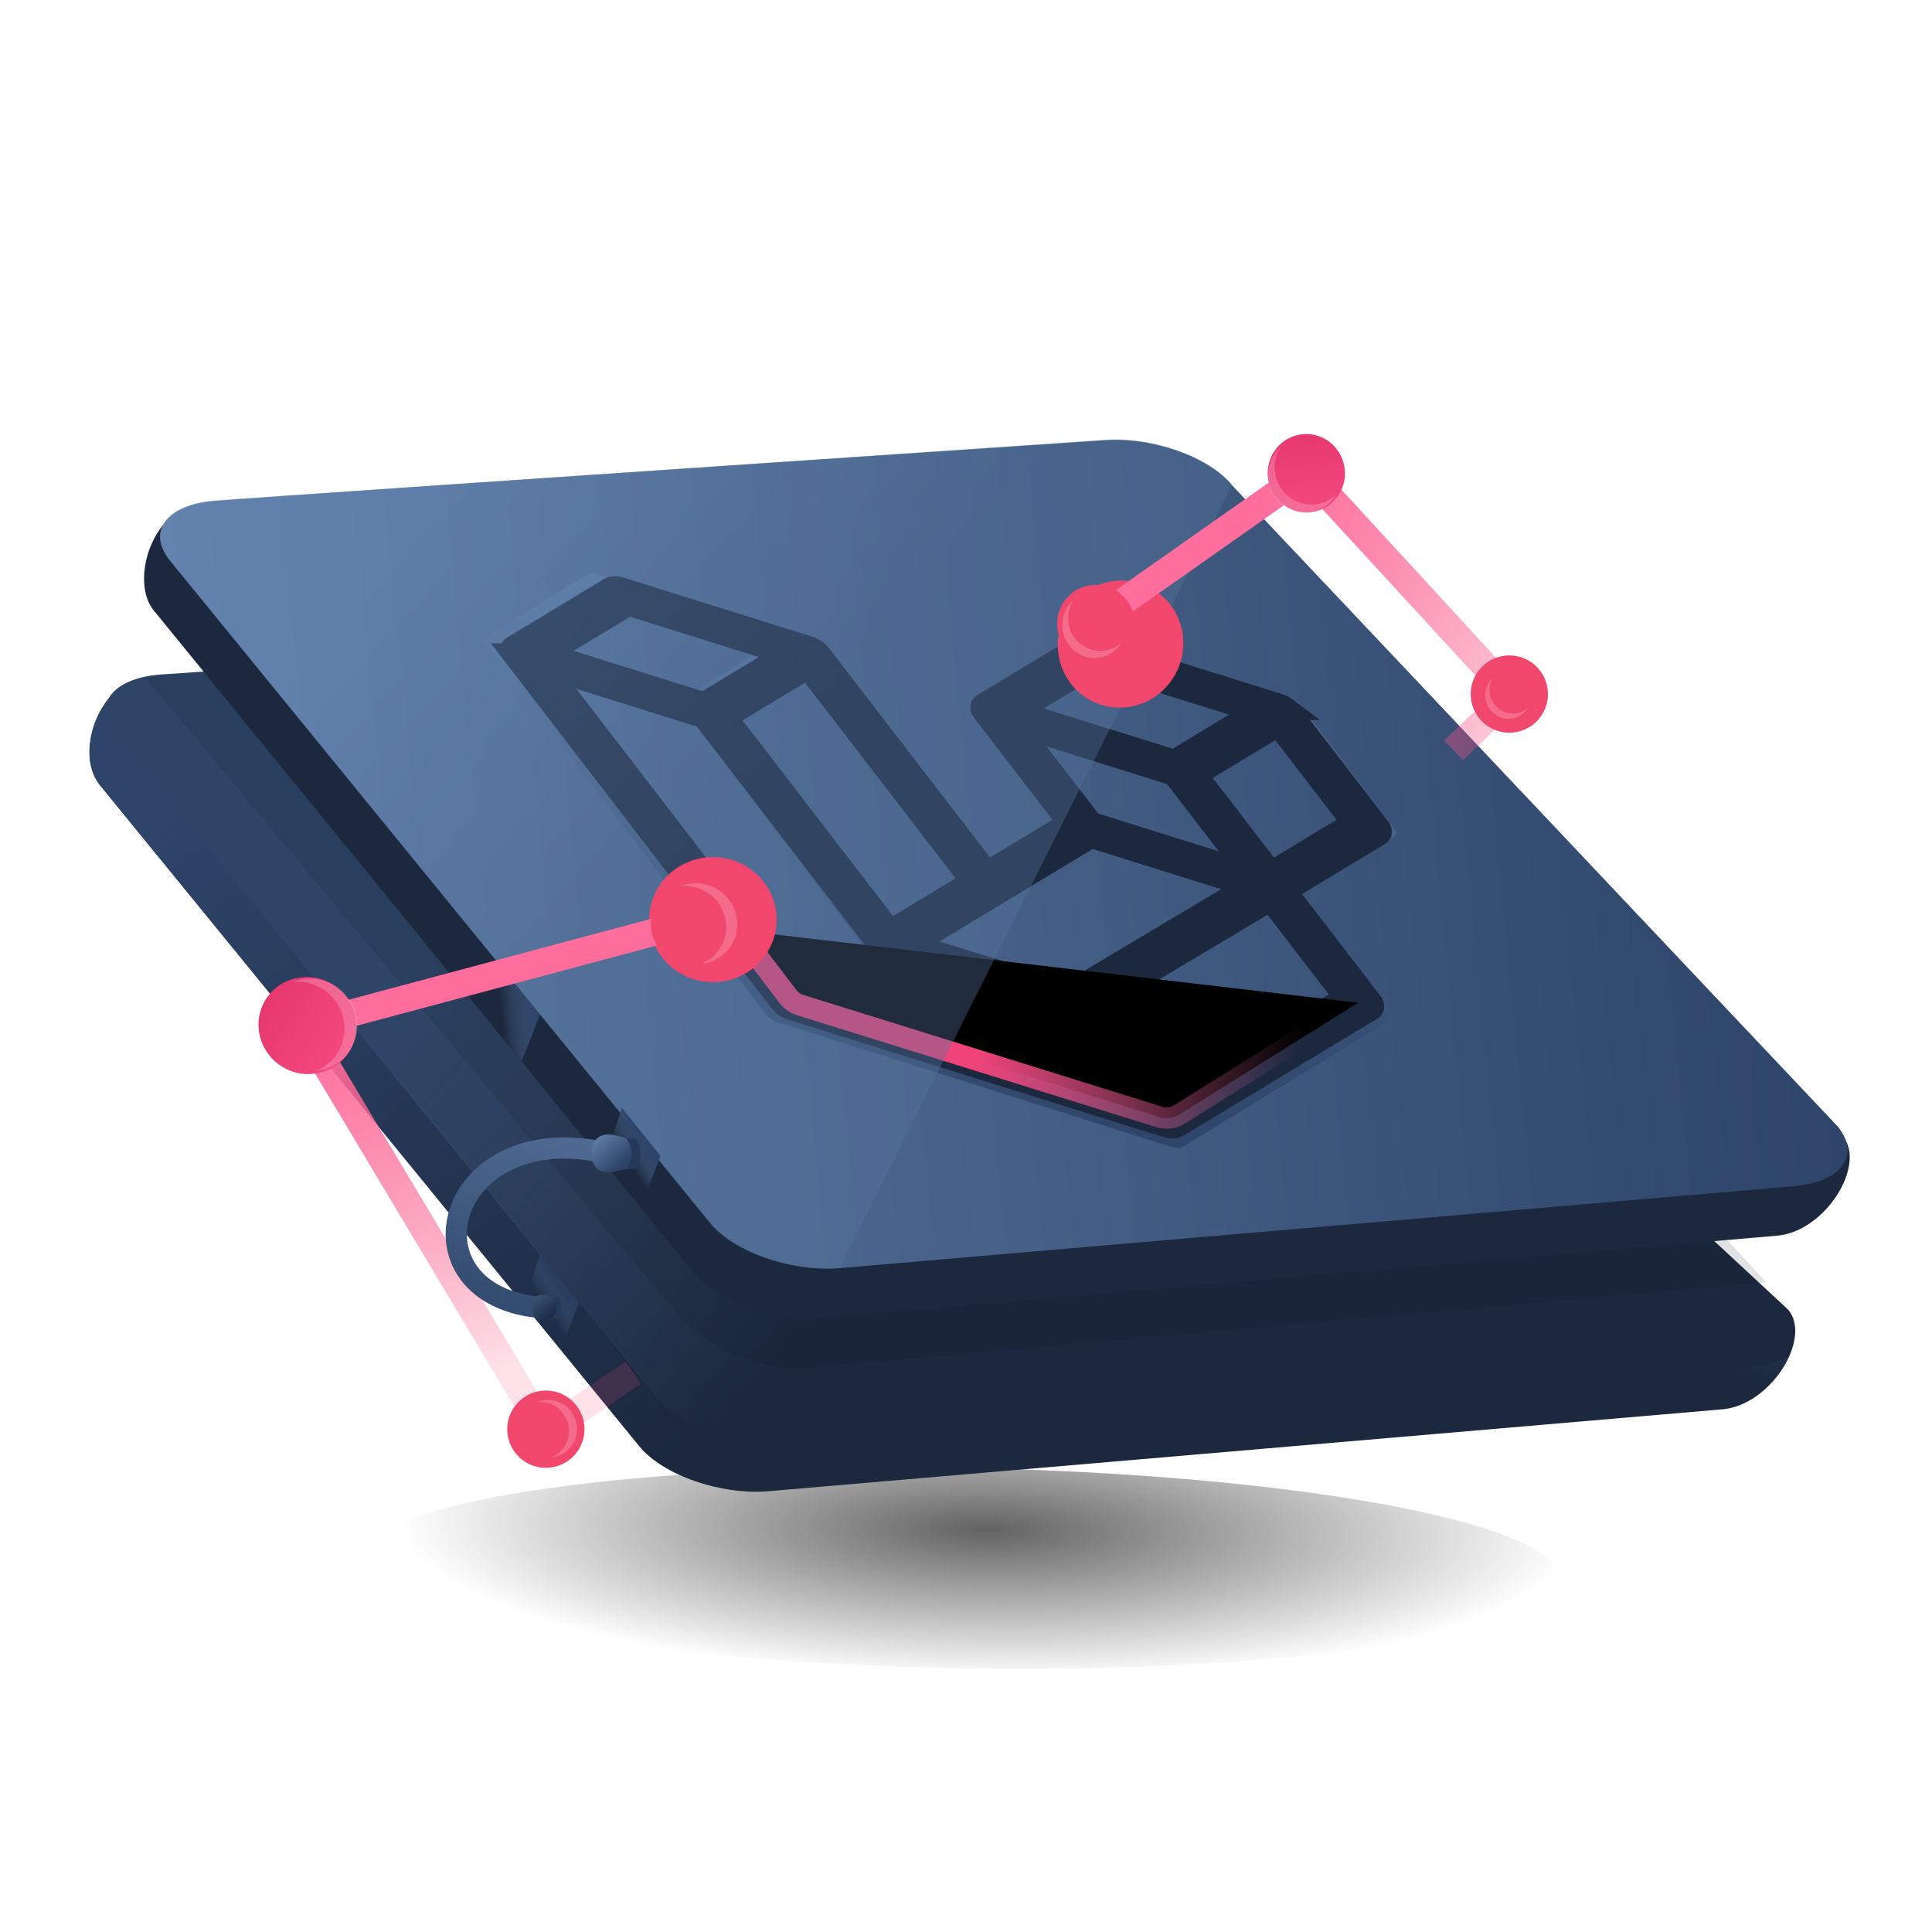 <svg width="50" height="50" xmlns="http://www.w3.org/2000/svg" xmlns:xlink="http://www.w3.org/1999/xlink"><defs><linearGradient x1="33.039%" y1="6.033%" x2="71.681%" y2="100%" id="e"><stop stop-color="#2E4469" offset="0%"/><stop stop-color="#2E4469" stop-opacity="0" offset="100%"/></linearGradient><linearGradient x1="14.484%" y1="43.121%" x2="51.414%" y2="62.697%" id="f"><stop stop-color="#2F4568" offset="0%"/><stop stop-color="#445D7F" stop-opacity="0" offset="100%"/></linearGradient><linearGradient x1="87.959%" y1="52.773%" x2="76.976%" y2="64.318%" id="g"><stop stop-color="#2E4469" offset="0%"/><stop stop-color="#2E4469" stop-opacity="0" offset="100%"/></linearGradient><linearGradient x1="26.207%" y1="35.744%" x2="86.349%" y2="24.815%" id="i"><stop stop-color="#5B79A2" stop-opacity="0" offset="0%"/><stop stop-color="#2E4469" offset="100%"/></linearGradient><linearGradient x1="0%" y1="50%" x2="100%" y2="50%" id="j"><stop stop-color="#5B79A2" offset="0%"/><stop stop-color="#2E4469" offset="100%"/></linearGradient><linearGradient x1="50%" y1="0%" x2="50%" y2="100%" id="k"><stop stop-color="#5B79A2" offset="0%"/><stop stop-color="#2E4469" offset="100%"/></linearGradient><linearGradient x1="91.619%" y1="52.587%" x2="39.267%" y2="50%" id="o"><stop stop-color="#F878B2" stop-opacity="0" offset="0%"/><stop stop-color="#EF437A" offset="100%"/></linearGradient><linearGradient x1="43.192%" y1="53.106%" x2="7.635%" y2="25.1%" id="p"><stop stop-color="#56749D" offset="0%"/><stop stop-color="#7093C2" offset="100%"/></linearGradient><linearGradient x1="12.1%" y1="81.38%" x2="67.343%" y2="27.22%" id="r"><stop stop-color="#F4487D" stop-opacity=".16" offset="0%"/><stop stop-color="#FF6E9C" offset="100%"/></linearGradient><linearGradient x1="0%" y1="50%" x2="124.706%" y2="50%" id="s"><stop stop-color="#F44881" offset="0%"/><stop stop-color="#E3356A" offset="100%"/></linearGradient><linearGradient x1="6.962%" y1="120.335%" x2="60.737%" y2="27.22%" id="u"><stop stop-color="#F4487D" stop-opacity=".16" offset="0%"/><stop stop-color="#FF6E9C" offset="100%"/></linearGradient><linearGradient x1="0%" y1="50%" x2="124.706%" y2="50%" id="v"><stop stop-color="#F44881" offset="0%"/><stop stop-color="#E3356A" offset="100%"/></linearGradient><linearGradient x1="33.014%" y1="50%" x2="56.115%" y2="24.815%" id="w"><stop stop-color="#5B79A2" stop-opacity="0" offset="0%"/><stop stop-color="#2E4469" offset="100%"/></linearGradient><linearGradient x1="73.096%" y1="-23.583%" x2="6.204%" y2="142.519%" id="x"><stop stop-color="#56749D" offset="0%"/><stop stop-color="#25395B" offset="100%"/></linearGradient><linearGradient x1="20.279%" y1="17.092%" x2="77.708%" y2="76.142%" id="y"><stop stop-color="#5B79A2" offset="0%"/><stop stop-color="#2E4469" offset="100%"/></linearGradient><linearGradient x1="22.318%" y1="12.159%" x2="75.808%" y2="80.06%" id="z"><stop stop-color="#395273" offset="0%"/><stop stop-color="#1D2D4A" offset="100%"/></linearGradient><filter x="-9.7%" y="-58.1%" width="119.4%" height="216.3%" filterUnits="objectBoundingBox" id="d"><feGaussianBlur stdDeviation="1.005" in="SourceGraphic"/></filter><filter x="-2.5%" y="-5.7%" width="105%" height="110.4%" filterUnits="objectBoundingBox" id="h"><feGaussianBlur stdDeviation=".353" in="SourceGraphic"/></filter><filter x="-4.7%" y="-7.5%" width="109.4%" height="114.9%" filterUnits="objectBoundingBox" id="l"><feGaussianBlur stdDeviation=".369" in="SourceGraphic"/></filter><filter x="-11.7%" y="-38.3%" width="123.4%" height="173.2%" filterUnits="objectBoundingBox" id="m"><feMorphology radius=".275" operator="dilate" in="SourceAlpha" result="shadowSpreadOuter1"/><feOffset in="shadowSpreadOuter1" result="shadowOffsetOuter1"/><feMorphology radius="1" in="SourceAlpha" result="shadowInner"/><feOffset in="shadowInner" result="shadowInner"/><feComposite in="shadowOffsetOuter1" in2="shadowInner" operator="out" result="shadowOffsetOuter1"/><feGaussianBlur stdDeviation=".5" in="shadowOffsetOuter1" result="shadowBlurOuter1"/><feColorMatrix values="0 0 0 0 1 0 0 0 0 0.092 0 0 0 0 0.386 0 0 0 1 0" in="shadowBlurOuter1"/></filter><filter x="-70.5%" y="-71.9%" width="241%" height="243.8%" filterUnits="objectBoundingBox" id="q"><feGaussianBlur stdDeviation=".776" in="SourceGraphic"/></filter><filter x="-70.5%" y="-71.9%" width="241%" height="243.8%" filterUnits="objectBoundingBox" id="t"><feGaussianBlur stdDeviation=".776" in="SourceGraphic"/></filter><path id="a" d="M0 .814h50v49.02H0z"/><path d="M22.636 11.107l-4.62 2.888a.635.635 0 01-.526.068l-9.294-2.896a.635.635 0 01-.315-.22L6.565 9.225" id="n"/><radialGradient cx="52.101%" cy="30.594%" fx="52.101%" fy="30.594%" r="291.991%" gradientTransform="matrix(-.167 0 0 -.255 .608 .384)" id="c"><stop offset="0%"/><stop stop-opacity=".002" offset="100%"/></radialGradient></defs><g fill="none" fill-rule="evenodd"><mask id="b" fill="#fff"><use xlink:href="#a"/></mask><g mask="url(#b)"><g transform="translate(-3 -1.96)"><ellipse fill="url(#c)" opacity=".783" filter="url(#d)" transform="rotate(1 27.853 42.54)" cx="27.853" cy="42.541" rx="15.513" ry="2.592"/><path d="M6.762 19.505l21.812-.927c1.24-.106 2.74.415 3.351 1.165L49.284 35.86c.611.75-.462 2.465-1.701 2.572l-24.687 2.12c-1.24.107-2.74-.414-3.352-1.164L5.566 22.249c-.612-.75-.043-2.637 1.196-2.744z" fill="#1B283E"/><path d="M1.797 4.348c7.387 10.855 11.732 17.36 13.034 19.514 1.576 2.608-.89.524-1.052.286L1.347 5.855c-.11-.24-.17-.43-.18-.57-.03-.37.08-.794.254-1.114a2.69 2.69 0 01.364-.504c.177-.18.18.047.012.68z" fill="url(#e)" transform="rotate(-5 191.29 -34.257)"/><path d="M3.043 1.903l23.047.443c1.244.002 2.694.652 3.237 1.452l14.163 17.89c.544.8-.024 1.447-1.268 1.445l-24.778-.039c-1.244-.002-2.693-.652-3.237-1.452L1.776 3.349c-.544-.8.023-1.447 1.267-1.446z" fill="url(#f)" transform="rotate(-5 205.665 -36.123)"/><path d="M.492 6.252l13.86 16.35c.635.748 2.195 1.265 3.486 1.154l25.71-2.209c.296-.025.582-.135.84-.297-.284.68-.981 1.35-1.741 1.416l-24.687 2.12c-1.24.107-2.74-.415-3.352-1.164L.63 6.482a.968.968 0 01-.138-.23z" fill="url(#g)" transform="translate(4.936 15.767)"/><path d="M4.663 3.189l-1.126.37-1.71.18 13.655 16.34a4.23 4.23 0 003.622 1.5l24.669-2.199-1.358-1.476-18.264-13.65L4.663 3.19z" fill="#0E151F" opacity=".35" filter="url(#h)" transform="translate(4.936 15.767)"/><path d="M8.172 15.012l21.812-.927c1.24-.107 2.74.415 3.352 1.164l17.358 16.119c.611.75-.461 2.465-1.7 2.571L24.305 36.06c-1.24.107-2.74-.415-3.352-1.165L6.976 17.755c-.612-.749-.043-2.637 1.196-2.743z" fill="#1B283E"/><path d="M9.593 15.673l-.377 1.34.938 1.136.478-1.206-1.039-1.27z" fill="url(#i)" transform="translate(6.346 11.274)"/><path d="M3.043 1.903c.83.002 8.512.15 23.047.443 1.244.002 2.694.652 3.237 1.452l14.163 17.89c.544.8-.024 1.447-1.268 1.445l-24.778-.039c-1.244-.002-2.693-.652-3.237-1.452L1.776 3.349c-.544-.8.023-1.447 1.267-1.446z" fill="url(#j)" transform="rotate(-5 154.912 -54.52)"/><path d="M21.096 3.362c.022.02.042.04.057.061l2.423 3.19c.064.084.06.16-.008.202l-2.52 1.542 2.32 3.056c.064.083.061.16-.007.201L18.1 14.832c-.012.007-.028.012-.044.017-.005.002-.01.005-.016.006a.44.44 0 01-.165 0c-.01-.001-.02-.005-.03-.007-.022-.005-.043-.009-.066-.016L7.63 11.614a.658.658 0 01-.315-.201L.045 1.842a.257.257 0 01-.034-.061c-.003-.007-.002-.013-.004-.02C.004 1.75 0 1.736 0 1.725c0-.007.004-.014.006-.02.003-.01.004-.02.008-.028.004-.006.013-.011.019-.017.006-.007.01-.015.02-.02L2.683.03c.069-.041.19-.041.322 0l5.074 1.61.051.02c.015.005.03.01.045.017l.05.027.037.021c.018.012.032.024.048.036.008.007.019.013.026.02a.43.43 0 01.058.06l4.54 5.979 2.192-1.341-2.321-3.056a.254.254 0 01-.035-.06l-.003-.02c-.003-.013-.007-.025-.007-.036 0-.008.004-.014.006-.021.002-.01.003-.019.008-.027.004-.007.012-.012.018-.018.007-.007.012-.014.02-.02l2.632-1.608c.068-.042.19-.042.32 0L20.84 3.22l.051.02c.015.006.03.011.044.018.018.008.033.018.05.027l.037.02a.628.628 0 01.049.037c.008.006.018.012.026.02zm-.28.464l-.92.563-1.272.778L20.64 7.82l2.193-1.341-2.015-2.653zm1.808 7.452l-2.016-2.655-1.256.76-3.587 2.165 2.036 2.68 4.823-2.95zm-14.769 0l9.303 2.95-2.035-2.68-4.84-1.515c-.02-.006-.036-.013-.053-.02-.014-.006-.03-.01-.043-.017-.017-.008-.031-.017-.046-.025l-.042-.023-.04-.03-.035-.026c-.012-.011-.022-.023-.032-.034l-.025-.026-4.744-6.247-2.454-.778-1.775-.562 6.861 9.033zM1.01 1.842l4.227 1.34 2.191-1.34L3.201.501 1.01 1.842zm10.214 7.023l1.271-.777-4.438-5.844-.92.563-1.272.778 4.438 5.843.92-.563zm4.737-6.782l-2.191 1.34 4.227 1.34 2.191-1.34-4.227-1.34zm2.021 3.084l-2.453-.778-1.776-.563 2.015 2.653 2.453.777 1.777.564-2.016-2.653zm-2.844 5.978l3.227-1.95 1.614-.973-4.225-1.34-2.521 1.542-2.298 1.406 4.203 1.315z" fill="url(#k)" filter="url(#l)" transform="translate(15.513 16.804)"/><path d="M36.338 20.317c.021.018.04.038.054.057l2.311 3.005c.06.078.058.15-.007.19l-2.404 1.452 2.213 2.878c.06.078.058.15-.007.19l-5.019 3.03a.152.152 0 01-.041.016c-.006.002-.01.005-.016.006a.424.424 0 01-.157 0c-.01-.001-.02-.004-.03-.007-.02-.004-.04-.008-.061-.014l-9.68-3.031a.628.628 0 01-.3-.19l-6.932-9.015a.242.242 0 01-.034-.057c-.003-.006-.002-.012-.003-.018a.115.115 0 01-.007-.034c0-.007.004-.013.006-.02.002-.009.003-.018.008-.025.004-.007.011-.011.017-.017.006-.006.01-.013.02-.019l2.509-1.515c.064-.039.18-.039.305 0l4.84 1.515.049.019c.014.005.03.01.043.016l.047.026c.011.007.025.013.035.02.018.01.031.022.046.034l.025.018c.022.019.04.038.055.057l4.33 5.63 2.091-1.262-2.214-2.878a.238.238 0 01-.033-.057c-.002-.007-.001-.013-.003-.019-.003-.011-.007-.023-.006-.034 0-.007.004-.013.005-.02.003-.008.003-.017.008-.025.004-.006.012-.01.017-.016.007-.007.011-.014.02-.02l2.51-1.514c.064-.04.18-.04.305 0l4.84 1.515c.017.005.032.012.049.019l.042.016c.017.008.031.017.047.026.012.006.025.012.036.02.017.01.03.022.046.033l.025.019zm-.266.436l-.878.53-1.213.733 1.921 2.499 2.092-1.263-1.922-2.499zm1.724 7.02l-1.924-2.501-1.197.715-3.421 2.04 1.941 2.523 4.6-2.778zm-14.086 0l8.872 2.777-1.94-2.523-4.617-1.427c-.019-.006-.034-.013-.05-.02-.014-.005-.028-.009-.041-.015l-.045-.024-.039-.021-.038-.028c-.011-.009-.024-.016-.034-.025-.012-.01-.02-.022-.03-.032-.008-.009-.018-.017-.024-.025l-4.525-5.883-2.34-.733-1.693-.53 6.544 8.508zm-6.529-8.889l4.032 1.263 2.09-1.263-4.032-1.262-2.09 1.262zm9.741 6.616l1.213-.733-4.233-5.503-.878.53-1.213.733 4.233 5.503.878-.53zm4.519-6.388l-2.09 1.262 4.032 1.262 2.09-1.262-4.032-1.262zm1.927 2.904l-2.34-.733-1.693-.53 1.922 2.499 2.339.732 1.694.53-1.922-2.498zm-2.712 5.631l3.077-1.836 1.54-.917-4.03-1.262-2.405 1.452-2.191 1.324 4.009 1.239z" stroke="#1B283E" stroke-width=".55" fill="#1B283E"/><g stroke-linecap="round" stroke-linejoin="round" transform="translate(15.513 16.804)"><use fill="#000" filter="url(#m)" xlink:href="#n"/><use stroke="url(#o)" stroke-width=".55" xlink:href="#n"/></g><path d="M9.415 13.79l23.047.442c1.244.002 2.693.652 3.237 1.452L23.816 34.98c-1.244-.002-2.693-.653-3.237-1.453L8.147 15.234c-.543-.8.024-1.447 1.268-1.445z" fill="url(#p)" opacity=".376" transform="rotate(-5 21.82 24.384)"/><g transform="translate(0 15.814)"><ellipse fill="#F1476C" filter="url(#q)" cx="21.45" cy="9.946" rx="1.65" ry="1.618"/><path stroke="url(#r)" stroke-width=".705" stroke-linejoin="round" d="M.247 12.1L1.4 14.589l10.8-5.77-7.26-7.512" transform="scale(-1 1) rotate(-31 7.686 52.286)"/><g transform="scale(-1 1) rotate(-31 6.26 45.365)"><ellipse fill="#F1476C" cx="1.115" cy="1.093" rx="1.115" ry="1.093"/><path d="M1.061 0c.347 0 .656.163.85.416a1.072 1.072 0 00-.637-.208C.688.208.212.674.212 1.248c0 .235.08.452.213.626A1.033 1.033 0 010 1.04C0 .466.475 0 1.061 0z" fill-opacity=".2" fill="#FFF"/></g><g transform="scale(-1 1) rotate(-31 32.134 44.27)"><circle fill="#F1476C" cx=".796" cy=".781" r="1"/><path d="M.758 0c.248 0 .468.117.606.297A.767.767 0 00.91.149a.75.75 0 00-.758.743.73.73 0 00.15.446A.737.737 0 010 .743C0 .333.34 0 .758 0z" fill-opacity=".2" fill="#FFF"/></g><g transform="scale(-1 1) rotate(-31 15.782 29.02)"><ellipse fill="url(#s)" cx="1.274" cy="1.249" rx="1.274" ry="1.249"/><path d="M1.213 0c.397 0 .75.187.971.477a1.22 1.22 0 00-.728-.24A1.203 1.203 0 00.243 1.428c0 .268.09.515.243.714A1.18 1.18 0 010 1.19C0 .532.543 0 1.213 0z" fill-opacity=".2" fill="#FFF"/></g></g><g transform="scale(-1 1) rotate(64 -16.257 -25.528)"><ellipse fill="#F1476C" filter="url(#t)" cx="16.53" cy="7.979" rx="1.65" ry="1.618"/><path stroke="url(#u)" stroke-width=".705" stroke-linejoin="round" d="M.072 10.012l1.298 1.621 6.2-4.772L4.192 1.04" transform="scale(-1 1) rotate(-31 4.898 41.046)"/><g transform="scale(-1 1) rotate(-31 3.635 35.069)"><circle fill="#F1476C" cx=".889" cy=".871" r="1"/><path d="M.846 0a.85.85 0 01.678.333.851.851 0 00-.508-.167.838.838 0 00-.847.83c0 .187.063.359.17.498A.824.824 0 010 .83C0 .372.379 0 .846 0z" fill-opacity=".2" fill="#FFF"/></g><g transform="scale(-1 1) rotate(-31 24.266 34.196)"><circle fill="#F1476C" cx=".635" cy=".622" r="1"/><path d="M.611 0c.2 0 .377.094.489.239a.618.618 0 00-.366-.12.605.605 0 00-.612.6c0 .135.046.26.123.36A.596.596 0 01.611 0z" fill-opacity=".2" fill="#FFF"/></g><g transform="scale(-1 1) rotate(-31 12.17 26.35)"><ellipse fill="url(#v)" cx="1.016" cy=".996" rx="1.016" ry="1"/><path d="M.967 0c.317 0 .599.15.775.38a.972.972 0 00-.581-.19.958.958 0 00-.968.948c0 .214.072.41.194.569A.94.94 0 010 .948C0 .425.433 0 .967 0z" fill-opacity=".2" fill="#FFF"/></g></g><path d="M19.093 30.63l-.407 1.247.954 1.173.456-1.173-1.003-1.247z" fill="url(#w)"/><path d="M16.978 34.432l-.407 1.247.953 1.173.457-1.173-1.003-1.247z" fill="url(#w)" opacity=".689"/><path d="M18.686 31.796c-4.305-.957-5.372 3.896-1.432 4.019" stroke="url(#x)" stroke-width=".55"/><path d="M18.826 31.602c-.19.21-.163.313 0 .492.109.119.32.154.634.106.08-.129.12-.258.12-.387s-.04-.258-.12-.387c-.295-.022-.507.037-.634.176z" fill="#25395B"/><path d="M.47.104C.264.314.294.701.47.88c.117.119.372.119.764 0a.689.689 0 00.13-.387.689.689 0 00-.13-.388C.862-.035.607-.035.47.104z" fill="url(#y)" transform="translate(17.98 31.322)"/><path d="M17.078 35.656c-.115.14-.098.21 0 .328.065.08.192.103.38.071a.523.523 0 00.072-.258.523.523 0 00-.072-.258c-.177-.015-.304.025-.38.117z" fill="#25395B"/><path d="M.282.07C.158.209.176.467.282.586c.07.08.223.08.458 0A.494.494 0 00.82.328.494.494 0 00.74.07C.517-.023.364-.023.282.07z" fill="url(#z)" transform="translate(16.57 35.47)"/></g></g></g></svg>